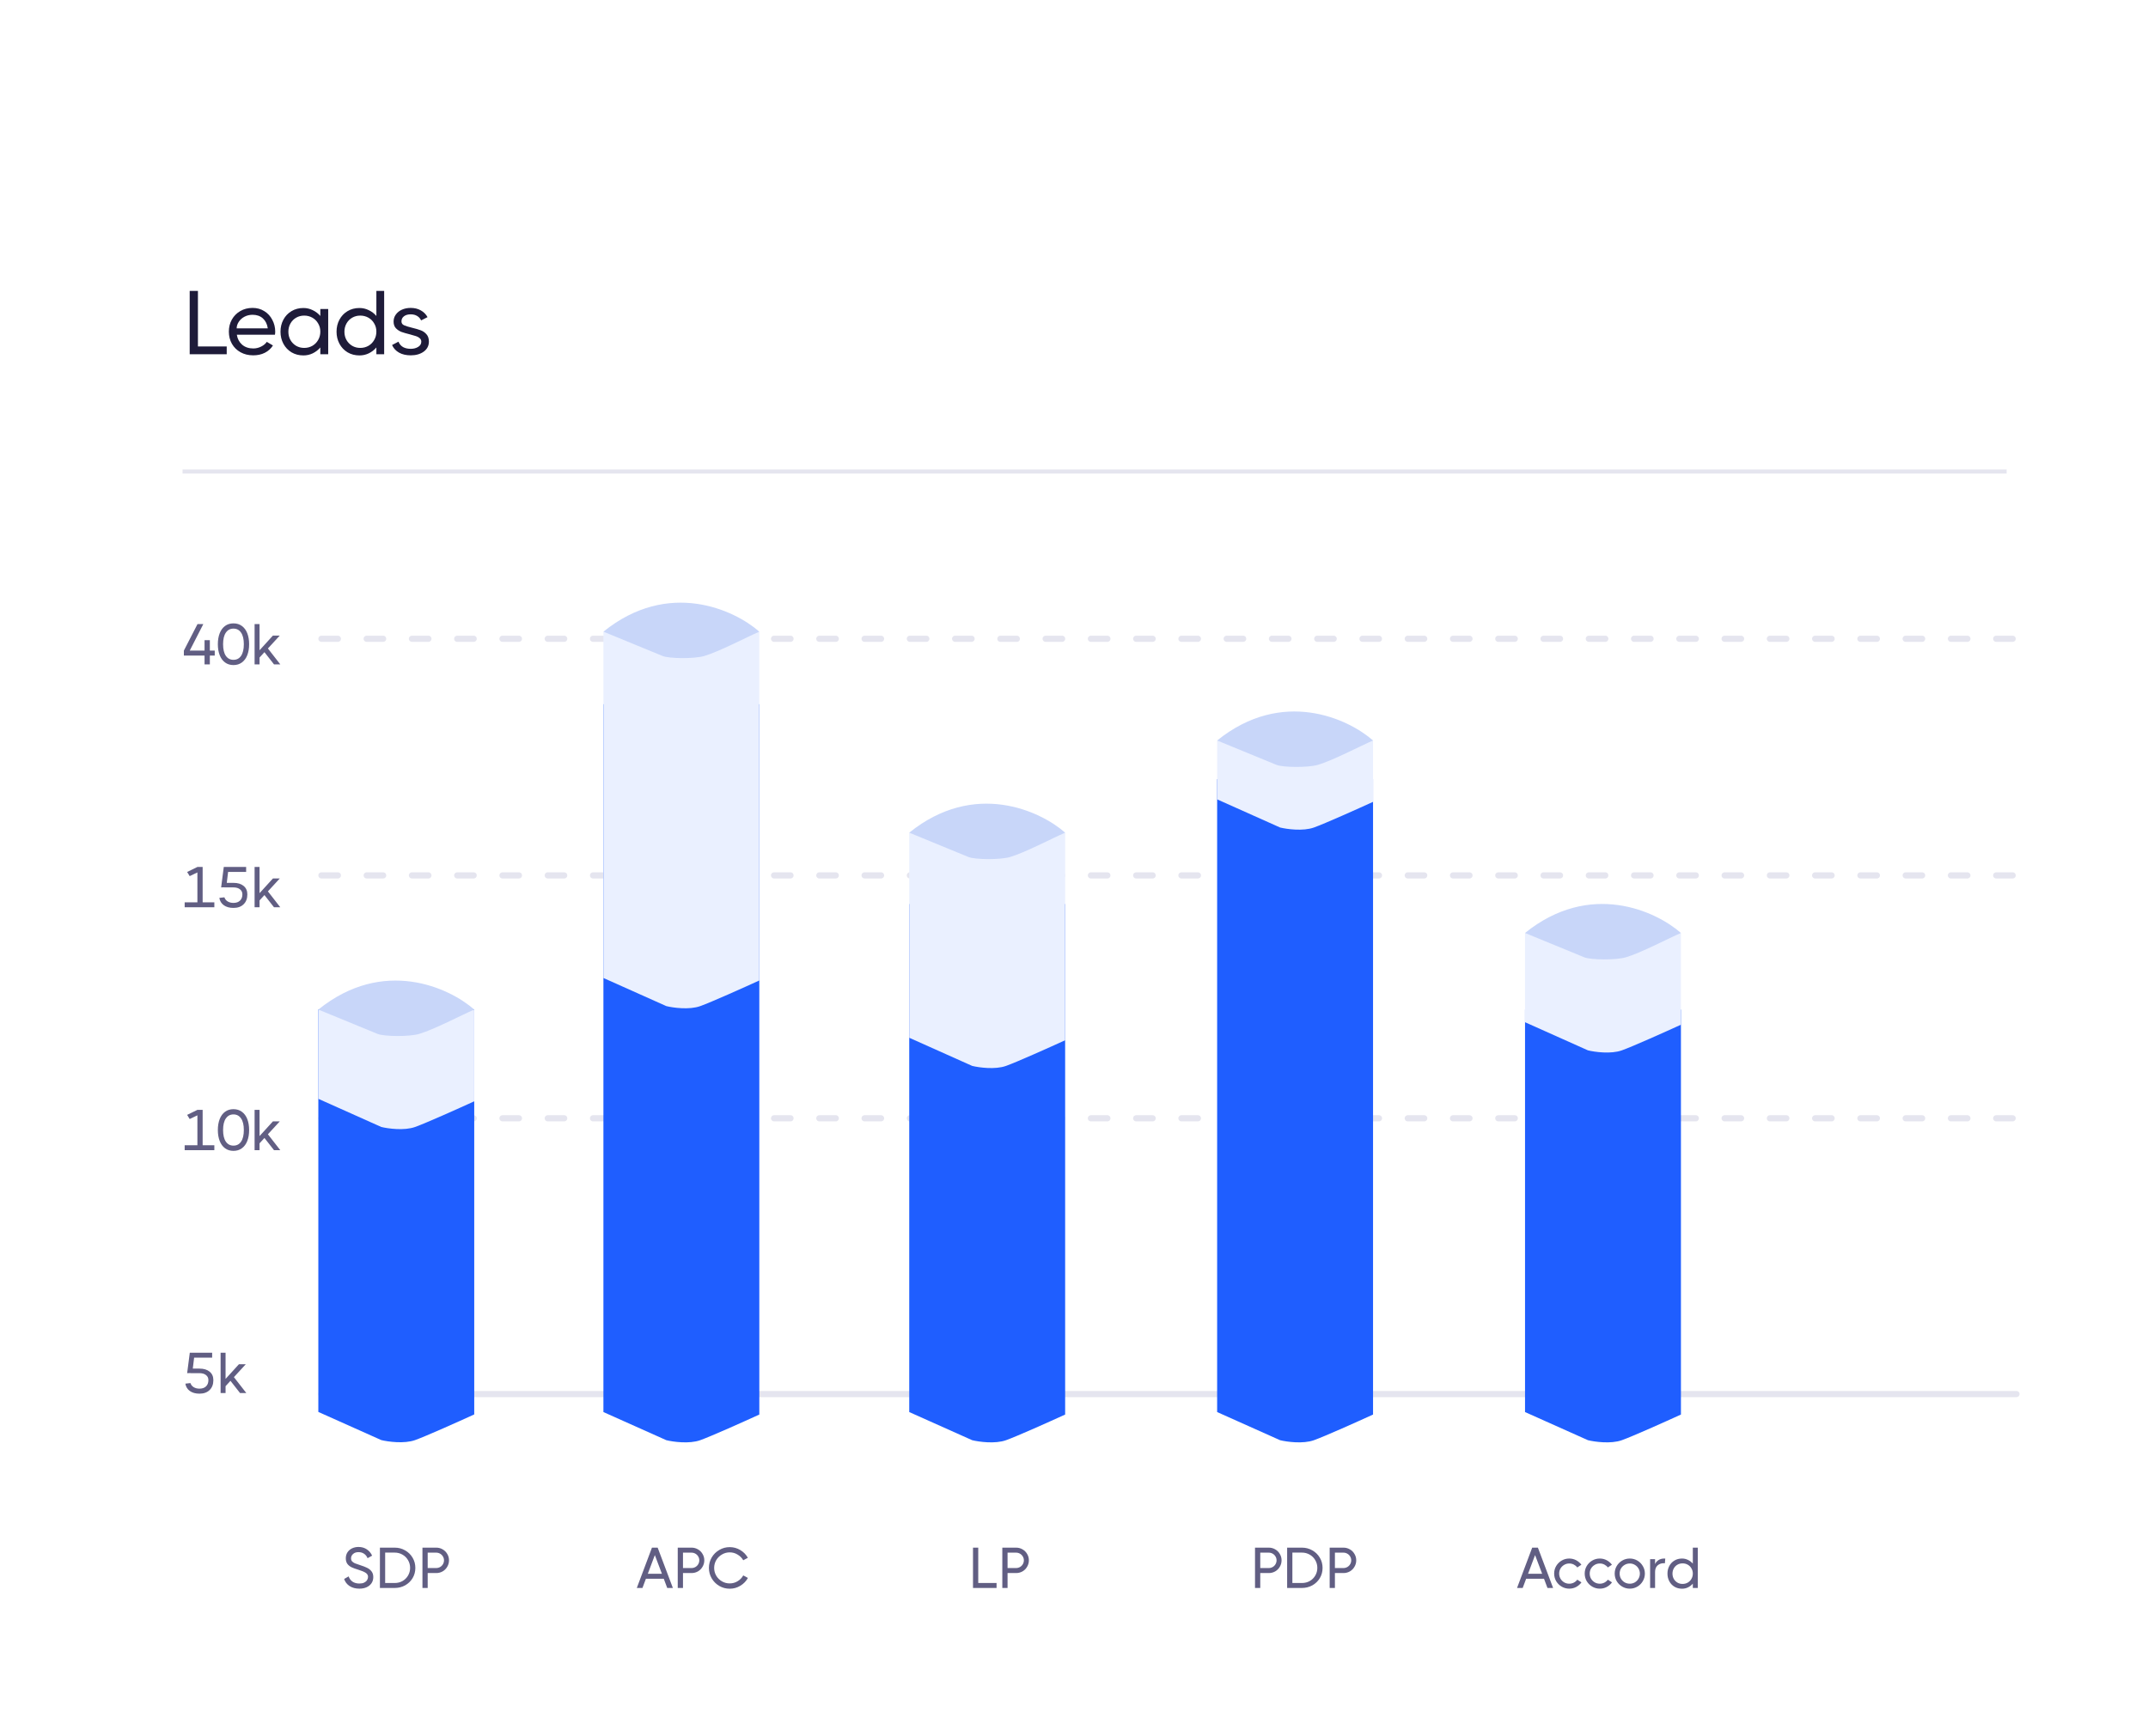 <svg width="522" height="422" viewBox="0 0 522 422" fill="none" xmlns="http://www.w3.org/2000/svg">
<g filter="url(#filter0_i_205_316)">
<g filter="url(#filter1_d_205_316)">
<rect x="6" y="4" width="510" height="410" rx="20" fill="white"/>
</g>
<path d="M82.34 381.168C81.398 381.168 80.604 380.958 79.96 380.538C79.316 380.118 78.873 379.544 78.63 378.816L79.722 378.186C79.909 378.727 80.222 379.152 80.66 379.46C81.108 379.768 81.673 379.922 82.354 379.922C82.812 379.922 83.194 379.847 83.502 379.698C83.82 379.539 84.053 379.339 84.202 379.096C84.361 378.844 84.44 378.578 84.44 378.298C84.44 377.897 84.249 377.57 83.866 377.318C83.484 377.066 82.882 376.814 82.06 376.562C81.407 376.366 80.87 376.17 80.45 375.974C80.04 375.778 79.699 375.507 79.428 375.162C79.167 374.807 79.036 374.35 79.036 373.79C79.036 373.239 79.172 372.754 79.442 372.334C79.722 371.914 80.096 371.592 80.562 371.368C81.038 371.144 81.556 371.032 82.116 371.032C82.891 371.032 83.563 371.223 84.132 371.606C84.702 371.979 85.136 372.493 85.434 373.146L84.328 373.762C84.132 373.295 83.848 372.936 83.474 372.684C83.101 372.423 82.648 372.292 82.116 372.292C81.566 372.292 81.127 372.441 80.8 372.74C80.474 373.029 80.31 373.379 80.31 373.79C80.31 374.089 80.39 374.331 80.548 374.518C80.716 374.705 80.94 374.863 81.22 374.994C81.51 375.115 81.934 375.265 82.494 375.442C83.204 375.666 83.773 375.885 84.202 376.1C84.632 376.305 84.991 376.59 85.28 376.954C85.57 377.318 85.714 377.785 85.714 378.354C85.714 378.923 85.57 379.423 85.28 379.852C84.991 380.272 84.59 380.599 84.076 380.832C83.572 381.056 82.994 381.168 82.34 381.168ZM90.924 371.2C91.838 371.2 92.678 371.419 93.444 371.858C94.209 372.287 94.816 372.88 95.264 373.636C95.712 374.383 95.936 375.213 95.936 376.128C95.936 377.043 95.712 377.873 95.264 378.62C94.816 379.357 94.209 379.941 93.444 380.37C92.678 380.79 91.838 381 90.924 381H87.326V371.2H90.924ZM90.924 379.796C91.614 379.796 92.244 379.637 92.814 379.32C93.383 378.993 93.831 378.55 94.158 377.99C94.494 377.421 94.662 376.795 94.662 376.114C94.662 375.433 94.494 374.807 94.158 374.238C93.831 373.669 93.378 373.221 92.8 372.894C92.23 372.567 91.605 372.404 90.924 372.404H88.6V379.796H90.924ZM101.022 371.2C101.582 371.2 102.1 371.34 102.576 371.62C103.052 371.891 103.425 372.264 103.696 372.74C103.976 373.207 104.116 373.72 104.116 374.28C104.116 374.84 103.976 375.358 103.696 375.834C103.425 376.31 103.052 376.688 102.576 376.968C102.1 377.239 101.582 377.374 101.022 377.374H98.936V381H97.662V371.2H101.022ZM101.022 376.156C101.358 376.156 101.671 376.072 101.96 375.904C102.249 375.736 102.478 375.507 102.646 375.218C102.814 374.929 102.898 374.616 102.898 374.28C102.898 373.944 102.814 373.636 102.646 373.356C102.478 373.067 102.249 372.838 101.96 372.67C101.671 372.502 101.358 372.418 101.022 372.418H98.936V376.156H101.022Z" fill="#615E83"/>
<path d="M158.519 381H157.147L156.307 378.76H151.967L151.127 381H149.755L153.437 371.2H154.823L158.519 381ZM154.137 373.006L152.429 377.556H155.859L154.137 373.006ZM163.063 371.2C163.623 371.2 164.141 371.34 164.617 371.62C165.093 371.891 165.466 372.264 165.737 372.74C166.017 373.207 166.157 373.72 166.157 374.28C166.157 374.84 166.017 375.358 165.737 375.834C165.466 376.31 165.093 376.688 164.617 376.968C164.141 377.239 163.623 377.374 163.063 377.374H160.977V381H159.703V371.2H163.063ZM163.063 376.156C163.399 376.156 163.711 376.072 164.001 375.904C164.29 375.736 164.519 375.507 164.687 375.218C164.855 374.929 164.939 374.616 164.939 374.28C164.939 373.944 164.855 373.636 164.687 373.356C164.519 373.067 164.29 372.838 164.001 372.67C163.711 372.502 163.399 372.418 163.063 372.418H160.977V376.156H163.063ZM167.279 376.128C167.279 375.213 167.503 374.369 167.951 373.594C168.408 372.819 169.024 372.208 169.799 371.76C170.574 371.303 171.418 371.074 172.333 371.074C173.266 371.074 174.125 371.312 174.909 371.788C175.693 372.255 176.304 372.88 176.743 373.664L175.623 374.266C175.287 373.687 174.825 373.225 174.237 372.88C173.658 372.525 173.024 372.348 172.333 372.348C171.652 372.348 171.022 372.521 170.443 372.866C169.864 373.202 169.402 373.659 169.057 374.238C168.721 374.817 168.553 375.447 168.553 376.128C168.553 376.809 168.721 377.439 169.057 378.018C169.402 378.597 169.864 379.054 170.443 379.39C171.022 379.726 171.652 379.894 172.333 379.894C173.033 379.894 173.672 379.717 174.251 379.362C174.839 379.007 175.296 378.536 175.623 377.948L176.757 378.564C176.318 379.357 175.702 379.992 174.909 380.468C174.125 380.944 173.266 381.182 172.333 381.182C171.418 381.182 170.574 380.958 169.799 380.51C169.024 380.053 168.408 379.437 167.951 378.662C167.503 377.887 167.279 377.043 167.279 376.128Z" fill="#615E83"/>
<path d="M232.73 371.2V379.796H237.182V381H231.456V371.2H232.73ZM241.94 371.2C242.5 371.2 243.018 371.34 243.494 371.62C243.97 371.891 244.343 372.264 244.614 372.74C244.894 373.207 245.034 373.72 245.034 374.28C245.034 374.84 244.894 375.358 244.614 375.834C244.343 376.31 243.97 376.688 243.494 376.968C243.018 377.239 242.5 377.374 241.94 377.374H239.854V381H238.58V371.2H241.94ZM241.94 376.156C242.276 376.156 242.588 376.072 242.878 375.904C243.167 375.736 243.396 375.507 243.564 375.218C243.732 374.929 243.816 374.616 243.816 374.28C243.816 373.944 243.732 373.636 243.564 373.356C243.396 373.067 243.167 372.838 242.878 372.67C242.588 372.502 242.276 372.418 241.94 372.418H239.854V376.156H241.94Z" fill="#615E83"/>
<path d="M303.349 371.2C303.909 371.2 304.427 371.34 304.903 371.62C305.379 371.891 305.753 372.264 306.023 372.74C306.303 373.207 306.443 373.72 306.443 374.28C306.443 374.84 306.303 375.358 306.023 375.834C305.753 376.31 305.379 376.688 304.903 376.968C304.427 377.239 303.909 377.374 303.349 377.374H301.263V381H299.989V371.2H303.349ZM303.349 376.156C303.685 376.156 303.998 376.072 304.287 375.904C304.577 375.736 304.805 375.507 304.973 375.218C305.141 374.929 305.225 374.616 305.225 374.28C305.225 373.944 305.141 373.636 304.973 373.356C304.805 373.067 304.577 372.838 304.287 372.67C303.998 372.502 303.685 372.418 303.349 372.418H301.263V376.156H303.349ZM311.394 371.2C312.309 371.2 313.149 371.419 313.914 371.858C314.68 372.287 315.286 372.88 315.734 373.636C316.182 374.383 316.406 375.213 316.406 376.128C316.406 377.043 316.182 377.873 315.734 378.62C315.286 379.357 314.68 379.941 313.914 380.37C313.149 380.79 312.309 381 311.394 381H307.796V371.2H311.394ZM311.394 379.796C312.085 379.796 312.715 379.637 313.284 379.32C313.854 378.993 314.302 378.55 314.628 377.99C314.964 377.421 315.132 376.795 315.132 376.114C315.132 375.433 314.964 374.807 314.628 374.238C314.302 373.669 313.849 373.221 313.27 372.894C312.701 372.567 312.076 372.404 311.394 372.404H309.07V379.796H311.394ZM321.493 371.2C322.053 371.2 322.571 371.34 323.047 371.62C323.523 371.891 323.896 372.264 324.167 372.74C324.447 373.207 324.587 373.72 324.587 374.28C324.587 374.84 324.447 375.358 324.167 375.834C323.896 376.31 323.523 376.688 323.047 376.968C322.571 377.239 322.053 377.374 321.493 377.374H319.407V381H318.133V371.2H321.493ZM321.493 376.156C321.829 376.156 322.141 376.072 322.431 375.904C322.72 375.736 322.949 375.507 323.117 375.218C323.285 374.929 323.369 374.616 323.369 374.28C323.369 373.944 323.285 373.636 323.117 373.356C322.949 373.067 322.72 372.838 322.431 372.67C322.141 372.502 321.829 372.418 321.493 372.418H319.407V376.156H321.493Z" fill="#615E83"/>
<path d="M372.431 381H371.059L370.219 378.76H365.879L365.039 381H363.667L367.349 371.2H368.735L372.431 381ZM368.049 373.006L366.341 377.556H369.771L368.049 373.006ZM379.321 379.642C378.985 380.109 378.556 380.482 378.033 380.762C377.52 381.033 376.96 381.168 376.353 381.168C375.69 381.168 375.079 381.005 374.519 380.678C373.959 380.351 373.511 379.908 373.175 379.348C372.848 378.779 372.685 378.163 372.685 377.5C372.685 376.837 372.848 376.226 373.175 375.666C373.511 375.106 373.959 374.663 374.519 374.336C375.079 374.009 375.69 373.846 376.353 373.846C376.95 373.846 377.506 373.981 378.019 374.252C378.532 374.523 378.962 374.887 379.307 375.344L378.313 376.016C378.07 375.708 377.781 375.47 377.445 375.302C377.109 375.134 376.745 375.05 376.353 375.05C375.905 375.05 375.494 375.162 375.121 375.386C374.748 375.601 374.449 375.895 374.225 376.268C374.01 376.641 373.903 377.052 373.903 377.5C373.903 377.948 374.01 378.363 374.225 378.746C374.449 379.119 374.748 379.418 375.121 379.642C375.494 379.857 375.905 379.964 376.353 379.964C376.745 379.964 377.109 379.88 377.445 379.712C377.79 379.535 378.08 379.292 378.313 378.984L379.321 379.642ZM386.745 379.642C386.409 380.109 385.98 380.482 385.457 380.762C384.944 381.033 384.384 381.168 383.777 381.168C383.115 381.168 382.503 381.005 381.943 380.678C381.383 380.351 380.935 379.908 380.599 379.348C380.273 378.779 380.109 378.163 380.109 377.5C380.109 376.837 380.273 376.226 380.599 375.666C380.935 375.106 381.383 374.663 381.943 374.336C382.503 374.009 383.115 373.846 383.777 373.846C384.375 373.846 384.93 373.981 385.443 374.252C385.957 374.523 386.386 374.887 386.731 375.344L385.737 376.016C385.495 375.708 385.205 375.47 384.869 375.302C384.533 375.134 384.169 375.05 383.777 375.05C383.329 375.05 382.919 375.162 382.545 375.386C382.172 375.601 381.873 375.895 381.649 376.268C381.435 376.641 381.327 377.052 381.327 377.5C381.327 377.948 381.435 378.363 381.649 378.746C381.873 379.119 382.172 379.418 382.545 379.642C382.919 379.857 383.329 379.964 383.777 379.964C384.169 379.964 384.533 379.88 384.869 379.712C385.215 379.535 385.504 379.292 385.737 378.984L386.745 379.642ZM391.065 381.168C390.402 381.168 389.791 381.005 389.231 380.678C388.671 380.351 388.223 379.908 387.887 379.348C387.56 378.779 387.397 378.163 387.397 377.5C387.397 376.837 387.56 376.226 387.887 375.666C388.223 375.106 388.671 374.663 389.231 374.336C389.791 374.009 390.402 373.846 391.065 373.846C391.727 373.846 392.339 374.009 392.899 374.336C393.459 374.663 393.902 375.106 394.229 375.666C394.565 376.226 394.733 376.837 394.733 377.5C394.733 378.163 394.565 378.779 394.229 379.348C393.902 379.908 393.459 380.351 392.899 380.678C392.339 381.005 391.727 381.168 391.065 381.168ZM391.065 379.964C391.513 379.964 391.923 379.857 392.297 379.642C392.67 379.418 392.964 379.119 393.179 378.746C393.403 378.363 393.515 377.948 393.515 377.5C393.515 377.052 393.403 376.641 393.179 376.268C392.964 375.895 392.67 375.601 392.297 375.386C391.923 375.162 391.513 375.05 391.065 375.05C390.617 375.05 390.201 375.162 389.819 375.386C389.445 375.601 389.147 375.895 388.923 376.268C388.708 376.641 388.601 377.052 388.601 377.5C388.601 377.948 388.708 378.363 388.923 378.746C389.147 379.119 389.445 379.418 389.819 379.642C390.201 379.857 390.617 379.964 391.065 379.964ZM399.437 373.846C399.549 373.846 399.633 373.851 399.689 373.86L399.591 375.008C399.479 374.989 399.391 374.98 399.325 374.98C398.728 374.98 398.224 375.162 397.813 375.526C397.412 375.89 397.211 376.417 397.211 377.108V381H396.007V374H397.211V375.204C397.37 374.821 397.641 374.499 398.023 374.238C398.415 373.977 398.887 373.846 399.437 373.846ZM406.383 371.2H407.587V381H406.383V379.95C406.056 380.333 405.664 380.636 405.207 380.86C404.759 381.075 404.278 381.182 403.765 381.182C403.083 381.182 402.472 381.023 401.931 380.706C401.389 380.379 400.969 379.936 400.671 379.376C400.372 378.816 400.223 378.195 400.223 377.514C400.223 376.823 400.372 376.203 400.671 375.652C400.969 375.092 401.385 374.653 401.917 374.336C402.458 374.009 403.074 373.846 403.765 373.846C404.278 373.846 404.759 373.958 405.207 374.182C405.664 374.397 406.056 374.695 406.383 375.078V371.2ZM403.891 380.02C404.348 380.02 404.768 379.913 405.151 379.698C405.533 379.474 405.832 379.171 406.047 378.788C406.271 378.405 406.383 377.976 406.383 377.5C406.383 377.033 406.271 376.613 406.047 376.24C405.832 375.857 405.533 375.559 405.151 375.344C404.768 375.129 404.348 375.022 403.891 375.022C403.433 375.022 403.018 375.129 402.645 375.344C402.271 375.559 401.977 375.857 401.763 376.24C401.548 376.623 401.441 377.047 401.441 377.514C401.441 377.99 401.548 378.419 401.763 378.802C401.977 379.175 402.271 379.474 402.645 379.698C403.018 379.913 403.433 380.02 403.891 380.02Z" fill="#615E83"/>
<path d="M43.476 327.68C44.522 327.68 45.343 327.927 45.94 328.422C46.547 328.917 46.85 329.603 46.85 330.48C46.85 331.497 46.547 332.3 45.94 332.888C45.343 333.476 44.522 333.77 43.476 333.77C42.524 333.77 41.745 333.555 41.138 333.126C40.532 332.687 40.168 332.09 40.046 331.334L41.278 331.194C41.409 331.614 41.67 331.945 42.062 332.188C42.454 332.431 42.926 332.552 43.476 332.552C44.148 332.552 44.676 332.37 45.058 332.006C45.45 331.633 45.646 331.124 45.646 330.48C45.646 329.957 45.45 329.547 45.058 329.248C44.676 328.94 44.148 328.786 43.476 328.786H41.278V328.758L40.48 328.786L41.124 323.816H46.556V325.02H42.174L41.852 327.68H43.476ZM54.856 333.616H53.331L51.007 330.648L49.816 331.95V333.616H48.612V323.816H49.816V330.186L53.065 326.616H54.73L51.846 329.752L54.856 333.616Z" fill="#615E83"/>
<path d="M44.246 264.784V273.38H47.088V274.584H39.878V273.38H42.972V266.114L41.096 267.01L40.48 266.002L42.972 264.784H44.246ZM51.734 274.752C50.941 274.752 50.26 274.542 49.691 274.122C49.121 273.702 48.687 273.11 48.389 272.344C48.09 271.579 47.941 270.692 47.941 269.684C47.941 268.676 48.09 267.79 48.389 267.024C48.687 266.259 49.121 265.666 49.691 265.246C50.26 264.826 50.941 264.616 51.734 264.616C52.528 264.616 53.209 264.826 53.779 265.246C54.357 265.666 54.796 266.259 55.094 267.024C55.393 267.79 55.542 268.676 55.542 269.684C55.542 270.692 55.393 271.579 55.094 272.344C54.796 273.11 54.357 273.702 53.779 274.122C53.209 274.542 52.528 274.752 51.734 274.752ZM51.734 273.478C52.528 273.478 53.144 273.156 53.583 272.512C54.031 271.859 54.255 270.916 54.255 269.684C54.255 268.452 54.031 267.514 53.583 266.87C53.144 266.217 52.528 265.89 51.734 265.89C50.95 265.89 50.334 266.217 49.886 266.87C49.438 267.514 49.215 268.452 49.215 269.684C49.215 270.916 49.438 271.859 49.886 272.512C50.334 273.156 50.95 273.478 51.734 273.478ZM63.115 274.584H61.589L59.265 271.616L58.075 272.918V274.584H56.871V264.784H58.075V271.154L61.323 267.584H62.989L60.105 270.72L63.115 274.584Z" fill="#615E83"/>
<path d="M44.246 205.74V214.336H47.088V215.54H39.878V214.336H42.972V207.07L41.096 207.966L40.48 206.958L42.972 205.74H44.246ZM51.734 209.604C52.78 209.604 53.601 209.851 54.199 210.346C54.805 210.84 55.108 211.526 55.108 212.404C55.108 213.421 54.805 214.224 54.199 214.812C53.601 215.4 52.78 215.694 51.734 215.694C50.782 215.694 50.003 215.479 49.397 215.05C48.79 214.611 48.426 214.014 48.304 213.258L49.536 213.118C49.667 213.538 49.928 213.869 50.321 214.112C50.712 214.354 51.184 214.476 51.734 214.476C52.407 214.476 52.934 214.294 53.316 213.93C53.709 213.556 53.904 213.048 53.904 212.404C53.904 211.881 53.709 211.47 53.316 211.172C52.934 210.864 52.407 210.71 51.734 210.71H49.536V210.682L48.739 210.71L49.383 205.74H54.815V206.944H50.432L50.111 209.604H51.734ZM63.115 215.54H61.589L59.265 212.572L58.075 213.874V215.54H56.871V205.74H58.075V212.11L61.323 208.54H62.989L60.105 211.676L63.115 215.54Z" fill="#615E83"/>
<path d="M45.996 153.149H47.186V154.353H45.996V156.495H44.708V154.353H39.682V153.149L43 146.695H44.414L41.11 153.149H44.708V150.615H45.996V153.149ZM51.734 156.663C50.941 156.663 50.26 156.453 49.691 156.033C49.121 155.613 48.687 155.02 48.389 154.255C48.09 153.489 47.941 152.603 47.941 151.595C47.941 150.587 48.09 149.7 48.389 148.935C48.687 148.169 49.121 147.577 49.691 147.157C50.26 146.737 50.941 146.527 51.734 146.527C52.528 146.527 53.209 146.737 53.779 147.157C54.357 147.577 54.796 148.169 55.094 148.935C55.393 149.7 55.542 150.587 55.542 151.595C55.542 152.603 55.393 153.489 55.094 154.255C54.796 155.02 54.357 155.613 53.779 156.033C53.209 156.453 52.528 156.663 51.734 156.663ZM51.734 155.389C52.528 155.389 53.144 155.067 53.583 154.423C54.031 153.769 54.255 152.827 54.255 151.595C54.255 150.363 54.031 149.425 53.583 148.781C53.144 148.127 52.528 147.801 51.734 147.801C50.95 147.801 50.334 148.127 49.886 148.781C49.438 149.425 49.215 150.363 49.215 151.595C49.215 152.827 49.438 153.769 49.886 154.423C50.334 155.067 50.95 155.389 51.734 155.389ZM63.115 156.495H61.589L59.265 153.527L58.075 154.829V156.495H56.871V146.695H58.075V153.065L61.323 149.495H62.989L60.105 152.631L63.115 156.495Z" fill="#615E83"/>
<line x1="73.111" y1="333.866" x2="485.037" y2="333.866" stroke="#E5E5EF" stroke-width="1.5" stroke-linecap="round"/>
<line x1="73.111" y1="266.834" x2="485.037" y2="266.834" stroke="#E5E5EF" stroke-width="1.5" stroke-linecap="round" stroke-dasharray="4 7"/>
<line x1="73.111" y1="207.79" x2="485.037" y2="207.79" stroke="#E5E5EF" stroke-width="1.5" stroke-linecap="round" stroke-dasharray="4 7"/>
<line x1="73.111" y1="150.273" x2="485.037" y2="150.273" stroke="#E5E5EF" stroke-width="1.5" stroke-linecap="round" stroke-dasharray="4 7"/>
<path d="M72.36 338.211V240.375H110.248V338.817C106.572 340.499 98.552 344.1 95.885 345.053C93.217 346.006 89.287 345.45 87.655 345.053L72.36 338.211Z" fill="#1F5EFF"/>
<path d="M72.361 262.098V240.404H110.249V262.705C106.573 264.386 98.553 267.988 95.886 268.94C93.218 269.893 89.288 269.338 87.656 268.94L72.361 262.098Z" fill="#EAF0FF"/>
<path d="M86.756 246.321L72.361 240.404C88.185 227.636 104.213 235.084 110.25 240.404C107.19 241.729 100.421 245.281 96.859 246.321C94.42 247.034 88.376 246.969 86.756 246.321Z" fill="#C8D6F9"/>
<path d="M141.639 338.24V166.177H179.527V338.846C175.85 340.528 167.831 344.129 165.163 345.082C162.496 346.035 158.565 345.479 156.934 345.082L141.639 338.24Z" fill="#1F5EFF"/>
<path d="M141.64 232.725V148.545H179.528V233.331C175.851 235.013 167.832 238.614 165.164 239.567C162.497 240.52 158.566 239.964 156.935 239.567L141.64 232.725Z" fill="#EAF0FF"/>
<path d="M156.034 154.462L141.64 148.545C157.463 135.777 173.492 143.225 179.528 148.545C176.468 149.87 169.699 153.422 166.137 154.462C163.698 155.174 157.654 155.11 156.034 154.462Z" fill="#C8D6F9"/>
<path d="M215.961 338.24V214.735L253.849 214.735V338.846C250.173 340.528 242.153 344.129 239.485 345.082C236.818 346.035 232.888 345.479 231.256 345.082L215.961 338.24Z" fill="#1F5EFF"/>
<path d="M215.962 247.256V197.4H253.85V247.863C250.174 249.544 242.154 253.145 239.486 254.098C236.819 255.051 232.889 254.495 231.257 254.098L215.962 247.256Z" fill="#EAF0FF"/>
<path d="M230.357 203.32L215.962 197.403C231.785 184.635 247.814 192.083 253.85 197.403C250.79 198.728 244.021 202.28 240.459 203.32C238.021 204.033 231.977 203.968 230.357 203.32Z" fill="#C8D6F9"/>
<path d="M290.785 338.24V184.399H328.673V338.847C324.997 340.528 316.977 344.129 314.31 345.082C311.642 346.035 307.712 345.479 306.08 345.082L290.785 338.24Z" fill="#1F5EFF"/>
<path d="M290.786 189.307V174.995L328.674 174.995V189.913C324.998 191.595 316.978 195.196 314.311 196.149C311.643 197.102 307.713 196.546 306.081 196.149L290.786 189.307Z" fill="#EAF0FF"/>
<path d="M305.181 180.914L290.786 174.997C306.61 162.228 322.638 169.677 328.674 174.997C325.615 176.321 318.845 179.874 315.283 180.914C312.845 181.626 306.801 181.562 305.181 180.914Z" fill="#C8D6F9"/>
<path d="M365.607 338.24V240.404H403.496V338.847C399.819 340.528 391.799 344.129 389.132 345.082C386.464 346.035 382.534 345.479 380.902 345.082L365.607 338.24Z" fill="#1F5EFF"/>
<path d="M365.608 243.479V221.785H403.496V244.086C399.82 245.767 391.8 249.368 389.133 250.321C386.465 251.274 382.535 250.718 380.903 250.321L365.608 243.479Z" fill="#EAF0FF"/>
<path d="M380.003 227.702L365.608 221.785C381.432 209.017 397.46 216.465 403.497 221.785C400.437 223.11 393.668 226.662 390.106 227.702C387.667 228.414 381.623 228.35 380.003 227.702Z" fill="#C8D6F9"/>
<line x1="39.36" y1="109.61" x2="482.64" y2="109.61" stroke="#E5E5EF"/>
<path d="M43.1 65.71V79.218H50.096V81.11H41.098V65.71H43.1ZM56.381 69.846C57.452 69.846 58.405 70.11 59.241 70.638C60.077 71.152 60.722 71.856 61.177 72.75C61.646 73.63 61.881 74.591 61.881 75.632C61.881 75.75 61.873 75.882 61.859 76.028C61.844 76.16 61.83 76.27 61.815 76.358H52.553C52.7 77.341 53.125 78.148 53.829 78.778C54.547 79.394 55.457 79.702 56.557 79.702C57.231 79.702 57.87 79.548 58.471 79.24C59.087 78.932 59.541 78.551 59.835 78.096L61.331 78.976C60.847 79.739 60.187 80.333 59.351 80.758C58.529 81.169 57.591 81.374 56.535 81.374C55.376 81.374 54.349 81.125 53.455 80.626C52.56 80.128 51.864 79.446 51.365 78.58C50.866 77.7 50.617 76.71 50.617 75.61C50.617 74.525 50.859 73.55 51.343 72.684C51.842 71.804 52.523 71.115 53.389 70.616C54.269 70.103 55.266 69.846 56.381 69.846ZM60.077 74.818C59.93 73.792 59.534 72.985 58.889 72.398C58.243 71.812 57.407 71.518 56.381 71.518C55.662 71.518 55.01 71.672 54.423 71.98C53.836 72.288 53.374 72.699 53.037 73.212C52.7 73.711 52.523 74.246 52.509 74.818H60.077ZM72.845 70.11H74.759V81.11H72.845V79.46C72.332 80.062 71.716 80.538 70.997 80.89C70.293 81.228 69.538 81.396 68.731 81.396C67.66 81.396 66.7 81.147 65.849 80.648C64.999 80.135 64.338 79.438 63.869 78.558C63.4 77.678 63.165 76.703 63.165 75.632C63.165 74.547 63.4 73.572 63.869 72.706C64.338 71.826 64.991 71.137 65.827 70.638C66.678 70.125 67.646 69.868 68.731 69.868C69.538 69.868 70.293 70.044 70.997 70.396C71.716 70.734 72.332 71.203 72.845 71.804V70.11ZM68.929 79.57C69.648 79.57 70.308 79.402 70.909 79.064C71.51 78.712 71.98 78.236 72.317 77.634C72.669 77.033 72.845 76.358 72.845 75.61C72.845 74.877 72.669 74.217 72.317 73.63C71.98 73.029 71.51 72.56 70.909 72.222C70.308 71.885 69.648 71.716 68.929 71.716C68.21 71.716 67.558 71.885 66.971 72.222C66.385 72.56 65.922 73.029 65.585 73.63C65.248 74.232 65.079 74.899 65.079 75.632C65.079 76.38 65.248 77.055 65.585 77.656C65.922 78.243 66.385 78.712 66.971 79.064C67.558 79.402 68.21 79.57 68.929 79.57ZM86.466 65.71H88.358V81.11H86.466V79.46C85.953 80.062 85.337 80.538 84.618 80.89C83.914 81.228 83.159 81.396 82.352 81.396C81.282 81.396 80.321 81.147 79.47 80.648C78.62 80.135 77.96 79.438 77.49 78.558C77.021 77.678 76.786 76.703 76.786 75.632C76.786 74.547 77.021 73.572 77.49 72.706C77.96 71.826 78.612 71.137 79.448 70.638C80.299 70.125 81.267 69.868 82.352 69.868C83.159 69.868 83.914 70.044 84.618 70.396C85.337 70.734 85.953 71.203 86.466 71.804V65.71ZM82.55 79.57C83.269 79.57 83.929 79.402 84.53 79.064C85.132 78.712 85.601 78.236 85.938 77.634C86.29 77.033 86.466 76.358 86.466 75.61C86.466 74.877 86.29 74.217 85.938 73.63C85.601 73.029 85.132 72.56 84.53 72.222C83.929 71.885 83.269 71.716 82.55 71.716C81.832 71.716 81.179 71.885 80.592 72.222C80.006 72.56 79.544 73.029 79.206 73.63C78.869 74.232 78.7 74.899 78.7 75.632C78.7 76.38 78.869 77.055 79.206 77.656C79.544 78.243 80.006 78.712 80.592 79.064C81.179 79.402 81.832 79.57 82.55 79.57ZM92.563 73.124C92.563 73.55 92.761 73.858 93.157 74.048C93.568 74.239 94.221 74.444 95.115 74.664C95.981 74.87 96.685 75.075 97.227 75.28C97.785 75.486 98.254 75.808 98.635 76.248C99.031 76.688 99.229 77.282 99.229 78.03C99.229 79.042 98.811 79.856 97.975 80.472C97.139 81.074 96.091 81.374 94.829 81.374C93.7 81.374 92.747 81.154 91.969 80.714C91.192 80.274 90.627 79.658 90.275 78.866L91.837 78.052C92.072 78.639 92.446 79.079 92.959 79.372C93.473 79.651 94.096 79.79 94.829 79.79C95.519 79.79 96.113 79.636 96.611 79.328C97.125 79.02 97.381 78.595 97.381 78.052C97.381 77.715 97.257 77.436 97.007 77.216C96.773 76.996 96.472 76.828 96.105 76.71C95.753 76.593 95.247 76.446 94.587 76.27C93.751 76.065 93.069 75.867 92.541 75.676C92.028 75.471 91.581 75.17 91.199 74.774C90.833 74.378 90.649 73.843 90.649 73.168C90.649 72.523 90.833 71.951 91.199 71.452C91.566 70.939 92.065 70.543 92.695 70.264C93.326 69.986 94.03 69.846 94.807 69.846C95.731 69.846 96.545 70.044 97.249 70.44C97.968 70.836 98.518 71.386 98.899 72.09L97.337 72.882C97.117 72.413 96.795 72.054 96.369 71.804C95.944 71.54 95.423 71.408 94.807 71.408C94.118 71.408 93.568 71.57 93.157 71.892C92.761 72.2 92.563 72.611 92.563 73.124Z" fill="#1E1B39"/>
</g>
<defs>
<filter id="filter0_i_205_316" x="6" y="4" width="515" height="415" filterUnits="userSpaceOnUse" color-interpolation-filters="sRGB">
<feFlood flood-opacity="0" result="BackgroundImageFix"/>
<feBlend mode="normal" in="SourceGraphic" in2="BackgroundImageFix" result="shape"/>
<feColorMatrix in="SourceAlpha" type="matrix" values="0 0 0 0 0 0 0 0 0 0 0 0 0 0 0 0 0 0 127 0" result="hardAlpha"/>
<feOffset dx="5" dy="5"/>
<feGaussianBlur stdDeviation="2.5"/>
<feComposite in2="hardAlpha" operator="arithmetic" k2="-1" k3="1"/>
<feColorMatrix type="matrix" values="0 0 0 0 0 0 0 0 0 0 0 0 0 0 0 0 0 0 0.25 0"/>
<feBlend mode="normal" in2="shape" result="effect1_innerShadow_205_316"/>
</filter>
<filter id="filter1_d_205_316" x="0" y="0" width="522" height="422" filterUnits="userSpaceOnUse" color-interpolation-filters="sRGB">
<feFlood flood-opacity="0" result="BackgroundImageFix"/>
<feColorMatrix in="SourceAlpha" type="matrix" values="0 0 0 0 0 0 0 0 0 0 0 0 0 0 0 0 0 0 127 0" result="hardAlpha"/>
<feOffset dy="2"/>
<feGaussianBlur stdDeviation="3"/>
<feComposite in2="hardAlpha" operator="out"/>
<feColorMatrix type="matrix" values="0 0 0 0 0.051 0 0 0 0 0.039 0 0 0 0 0.173 0 0 0 0.08 0"/>
<feBlend mode="normal" in2="BackgroundImageFix" result="effect1_dropShadow_205_316"/>
<feBlend mode="normal" in="SourceGraphic" in2="effect1_dropShadow_205_316" result="shape"/>
</filter>
</defs>
</svg>
